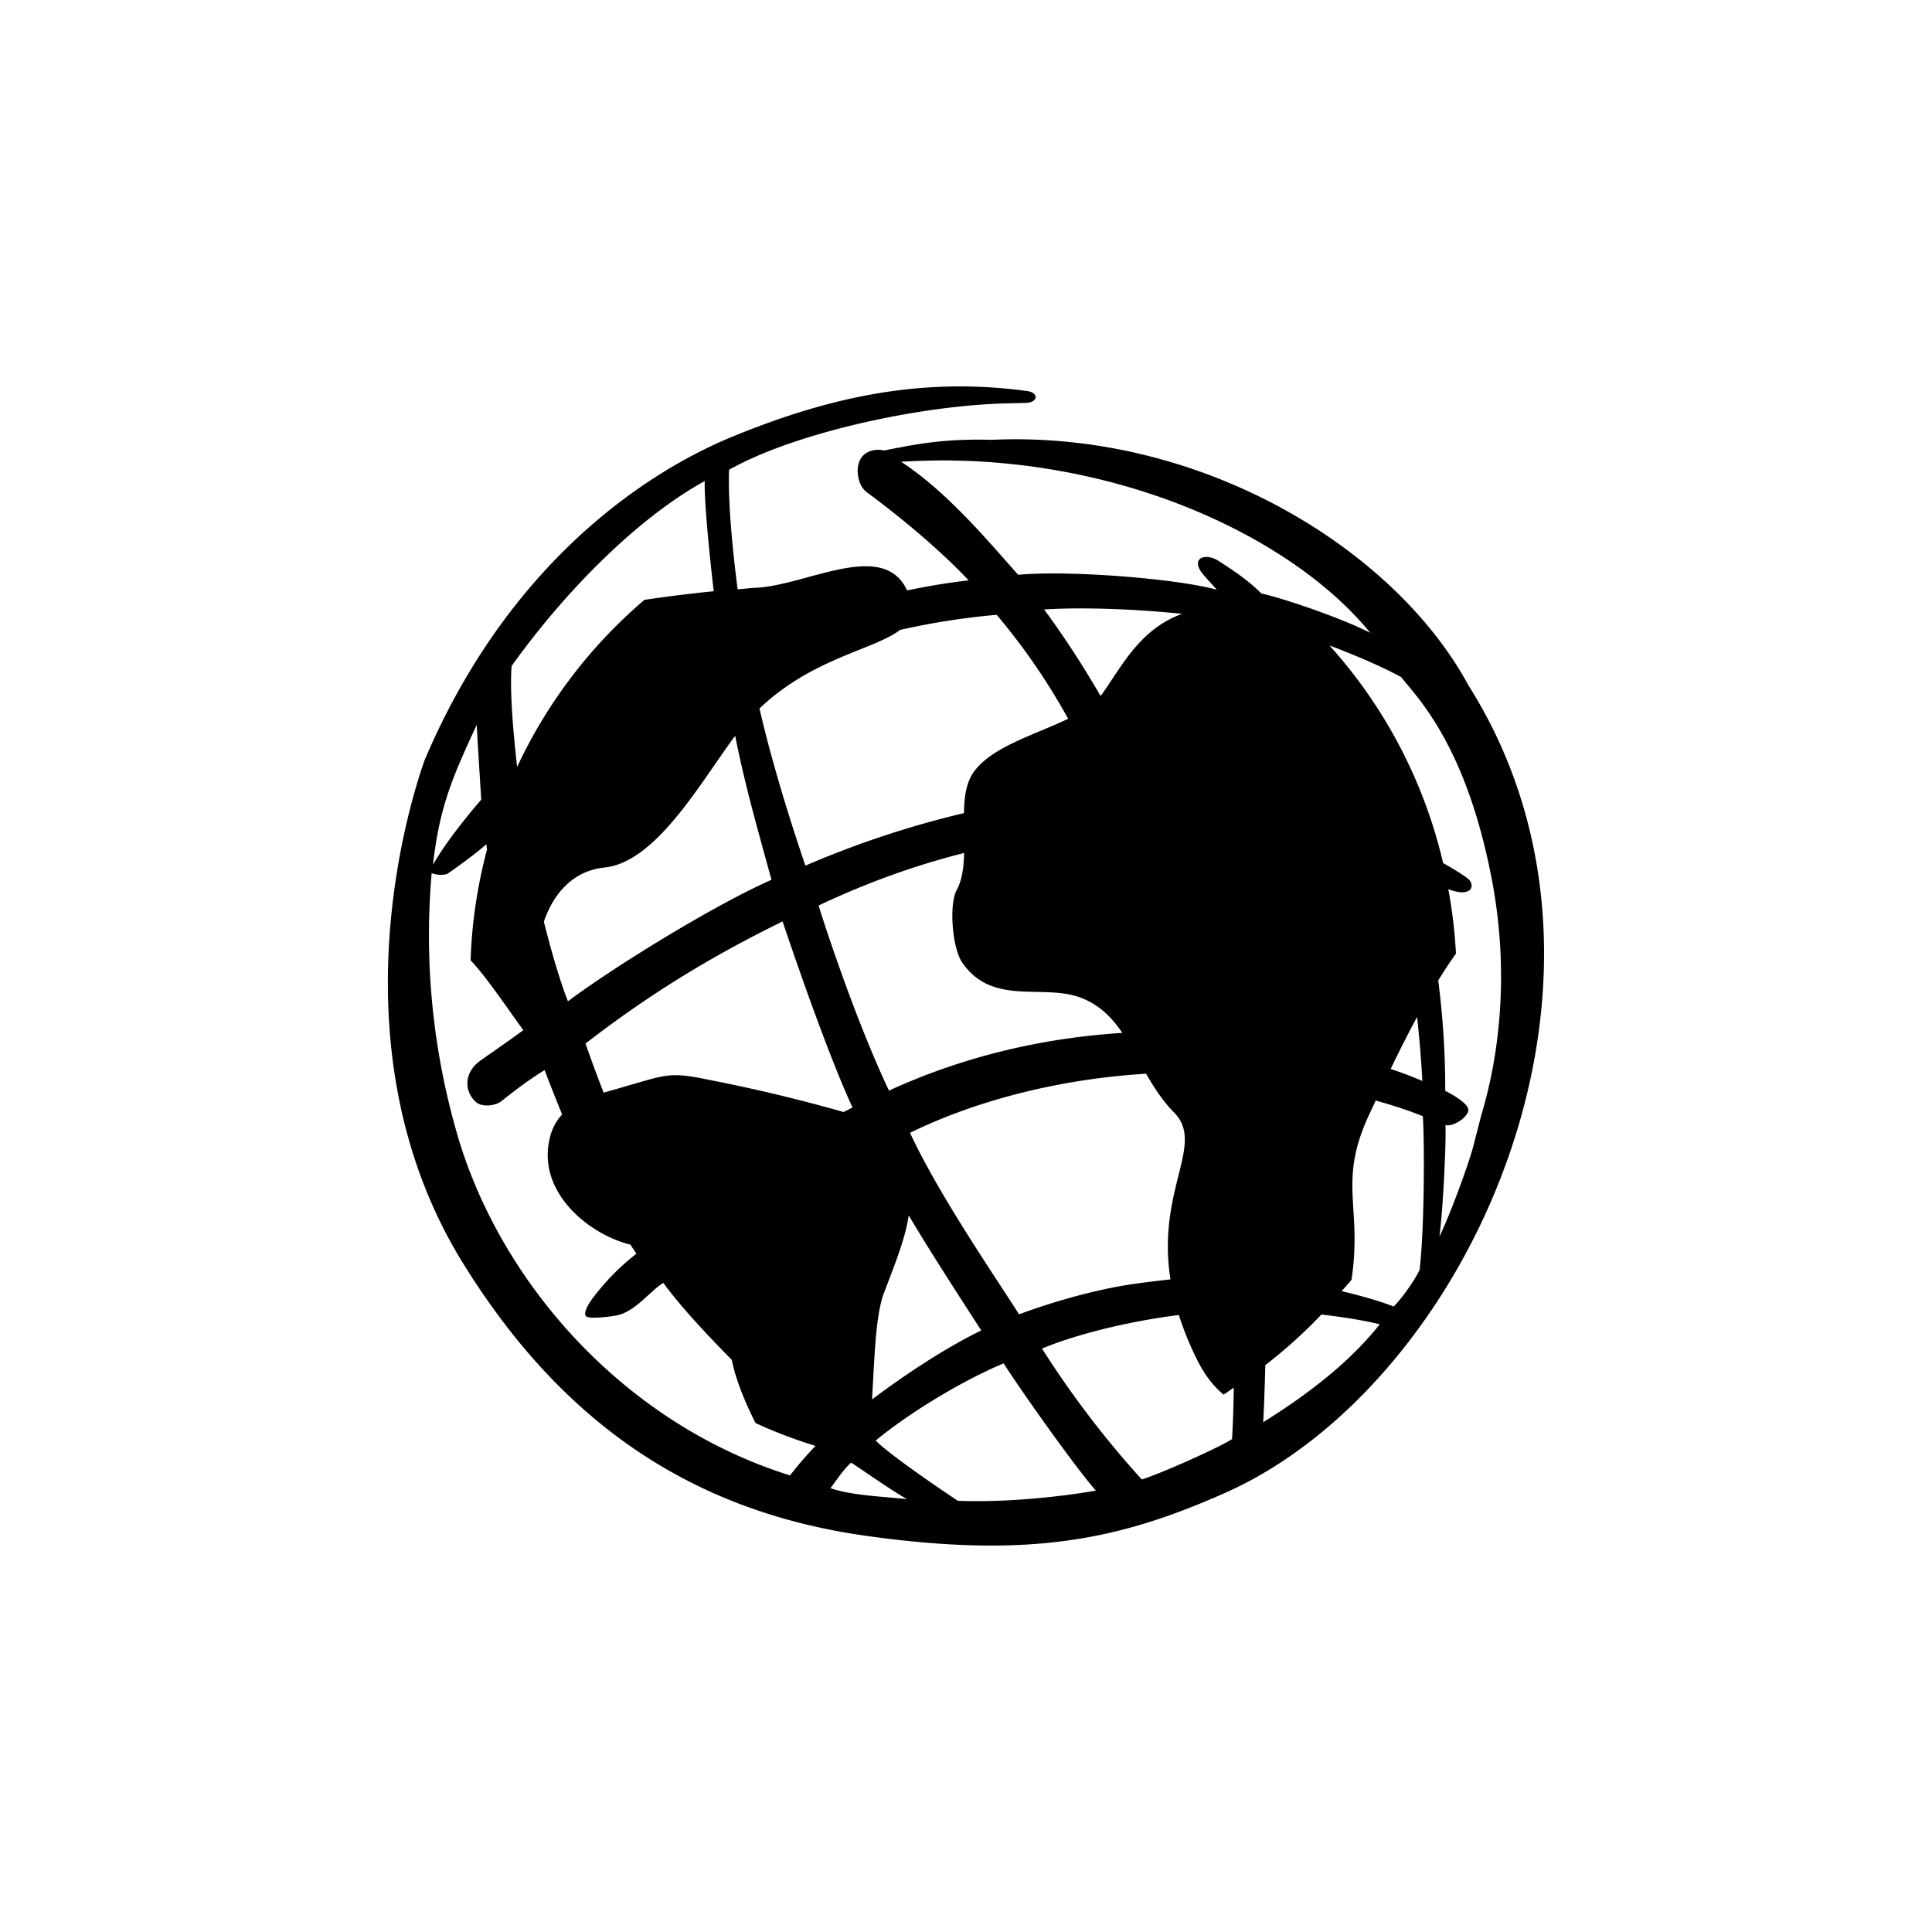 <?xml version="1.0" encoding="utf-8"?>
<svg role="img" viewBox="0 0 24 24" xmlns="http://www.w3.org/2000/svg">
	<title>ESRI</title>
	<path d="M11.639.003c-1.581.037-3.043.445-4.535 1.062-2.071.873-4.706 2.881-6.312 6.671-.376 1.056-1.879 6.09.791 10.412 2.167 3.507 4.957 5.177 8.371 5.653 3.407.475 5.255.064 7.41-.892 5.039-2.237 8.887-10.634 5.038-16.72-1.519-2.81-5.498-5.275-9.855-5.084v.002c-1.03-.032-1.636.102-2.245.22-.183-.047-.526.003-.545.4 0 .213.068.379.204.476.135.097 1.264.931 2.094 1.813-.398.044-.83.116-1.274.208-.495-1.07-2.086-.097-3.144-.054-.124.006-.243.024-.365.03-.116-.894-.199-1.821-.178-2.473C8.464.951 11.115.378 12.915.35l.315-.008c.264-.003.285-.212.036-.246-.559-.076-1.1-.105-1.627-.093zm-.192 1.53c3.911-.017 7.35 1.641 8.924 3.57-.56-.291-1.766-.707-2.257-.816-.265-.27-.599-.49-.888-.676-.229-.146-.514-.091-.396.164.045.099.219.267.361.434-.835-.23-3.054-.406-4.111-.309-.69-.776-1.477-1.716-2.423-2.34.265-.016.529-.025.789-.026zm-4.856.426c-.013.339.074 1.328.186 2.282-.483.048-.961.108-1.434.178a10.231 10.231 0 0 0-2.637 3.461c-.099-.892-.151-1.635-.113-2.092 1.112-1.556 2.62-3.072 3.998-3.828Zm8.418 2.649c.488.017.988.052 1.466.101-.859.307-1.237 1.061-1.658 1.662-.009.013-.024.023-.034.034a19.522 19.522 0 0 0-1.165-1.787c.426-.026.903-.027 1.391-.01zm-2.374.121a13.327 13.327 0 0 1 1.48 2.152c-.682.33-1.591.582-1.961 1.111-.153.22-.191.519-.196.842a19.973 19.973 0 0 0-3.283 1.088c-.384-1.128-.719-2.252-.951-3.253 1.097-1.047 2.38-1.217 2.91-1.627a15.032 15.032 0 0 1 2.001-.313zm6.889.634c.451.171 1.029.407 1.486.656.347.437 1.341 1.418 1.872 4.165.478 2.474-.05 4.354-.212 4.898l-.164.64c-.116.436-.502 1.466-.705 1.882.077-.561.145-2.019.125-2.312.135.042.424-.123.472-.287.048-.165-.476-.42-.476-.42a17.562 17.562 0 0 0-.145-2.286c.12-.195.242-.383.367-.555a10.23 10.23 0 0 0-.158-1.333c.106.035.202.062.273.063.24.003.24-.161.164-.252-.049-.059-.278-.201-.545-.355a10.177 10.177 0 0 0-2.354-4.505ZM1.869 7.005s.052.896.095 1.551c0 0-.662.751-.999 1.347.135-1.222.423-1.851.905-2.897Zm5.353.232c.198 1.001.435 1.828.751 2.978-1.187.523-3.287 1.818-4.214 2.516-.168-.425-.342-1.028-.499-1.648.211-.624.642-1.06 1.25-1.121 1.04-.104 1.93-1.652 2.663-2.665.016-.022.033-.039.048-.061zm-5.153 2.241.014.111c-.195.737-.315 1.502-.339 2.294.313.33.682.879 1.09 1.446-.262.195-.768.543-.886.628-.347.247-.342.636-.095.858.136.122.416.071.519-.01.303-.241.555-.433.903-.65.127.333.247.633.363.919-.148.159-.253.37-.289.676-.114.992.828 1.77 1.623 1.997.03.01.05.014.079.02.042.064.08.124.125.19-.412.32-.695.646-.888.898-.112.146-.237.365-.135.408.104.042.454.001.61-.028.395-.076.699-.514.971-.674.328.452.861 1.032 1.415 1.591.025.102.047.21.075.299.106.341.249.68.42 1.012.399.186.815.34 1.24.474a7.065 7.065 0 0 0-.527.61c-3.426-1.073-5.963-3.96-6.869-6.988a14.796 14.796 0 0 1-.551-5.48c.047.01.157.061.321.016.114-.079.523-.363.812-.616zm9.892.182c-.007.282-.037.55-.153.765-.166.31-.09 1.208.113 1.502.639.93 1.701.413 2.5.747.367.153.61.408.816.711-1.671.105-3.311.496-4.832 1.195C9.622 12.921 8.948 10.75 8.948 10.75v-.002c.948-.449 1.946-.819 3.013-1.088ZM8.203 11.078c.423 1.262 1.029 2.95 1.448 3.852-.059.029-.123.062-.184.093a34.547 34.547 0 0 0-2.756-.66c-.842-.173-.873-.128-1.821.147-.135.039-.266.075-.392.113a30.624 30.624 0 0 1-.376-1.018c1.216-.936 2.441-1.723 4.081-2.528Zm13.136 1.977c.052.463.087.916.109 1.325a7.837 7.837 0 0 0-.656-.248c.166-.345.35-.712.547-1.076zm-5.611 1.175c.161.279.34.559.586.81.641.655-.372 1.595-.081 3.449h-.002c-.3.032-.598.069-.86.109-.652.102-1.492.323-2.273.614-.449-.714-1.65-2.449-2.257-3.758 1.221-.6 2.926-1.104 4.888-1.224zm4.755.555c.354.1.687.207.975.325.036.522.035 2.311-.067 3.184-.102.214-.363.583-.537.757-.264-.107-.66-.22-1.076-.319.066-.08.139-.154.204-.236.227-1.521-.286-2.006.355-3.398zm-9.669 2.378c.482.811 1.057 1.693 1.502 2.383-.693.336-1.499.856-2.261 1.427.052-.878.071-1.747.248-2.209.248-.648.44-1.128.511-1.601zm8.545 2.053c.463.053.925.131 1.207.202-.627.792-1.492 1.453-2.413 2.027.02-.345.033-.78.044-1.181.412-.32.802-.669 1.161-1.048zm-2.952.01c.092.29.213.597.378.927.161.323.348.559.549.721.072-.045.139-.097.21-.143-.005.356-.015.716-.036 1.064-.242.16-1.41.689-1.868.836a19.838 19.838 0 0 1-2.066-2.71c.715-.3 1.814-.568 2.833-.695zm-3.628 1.001c.34.533 1.46 2.123 1.91 2.635-.815.142-1.956.249-2.859.21 0 0-1.357-.9-1.7-1.246.68-.565 1.78-1.235 2.649-1.599zM9.622 22.282c.396.262.819.563 1.157.757-.521-.059-1.131-.073-1.585-.228.131-.172.265-.383.428-.529Z" transform="translate(4.8, 4.8) scale(0.6)" fill="#000000"></path>
</svg>